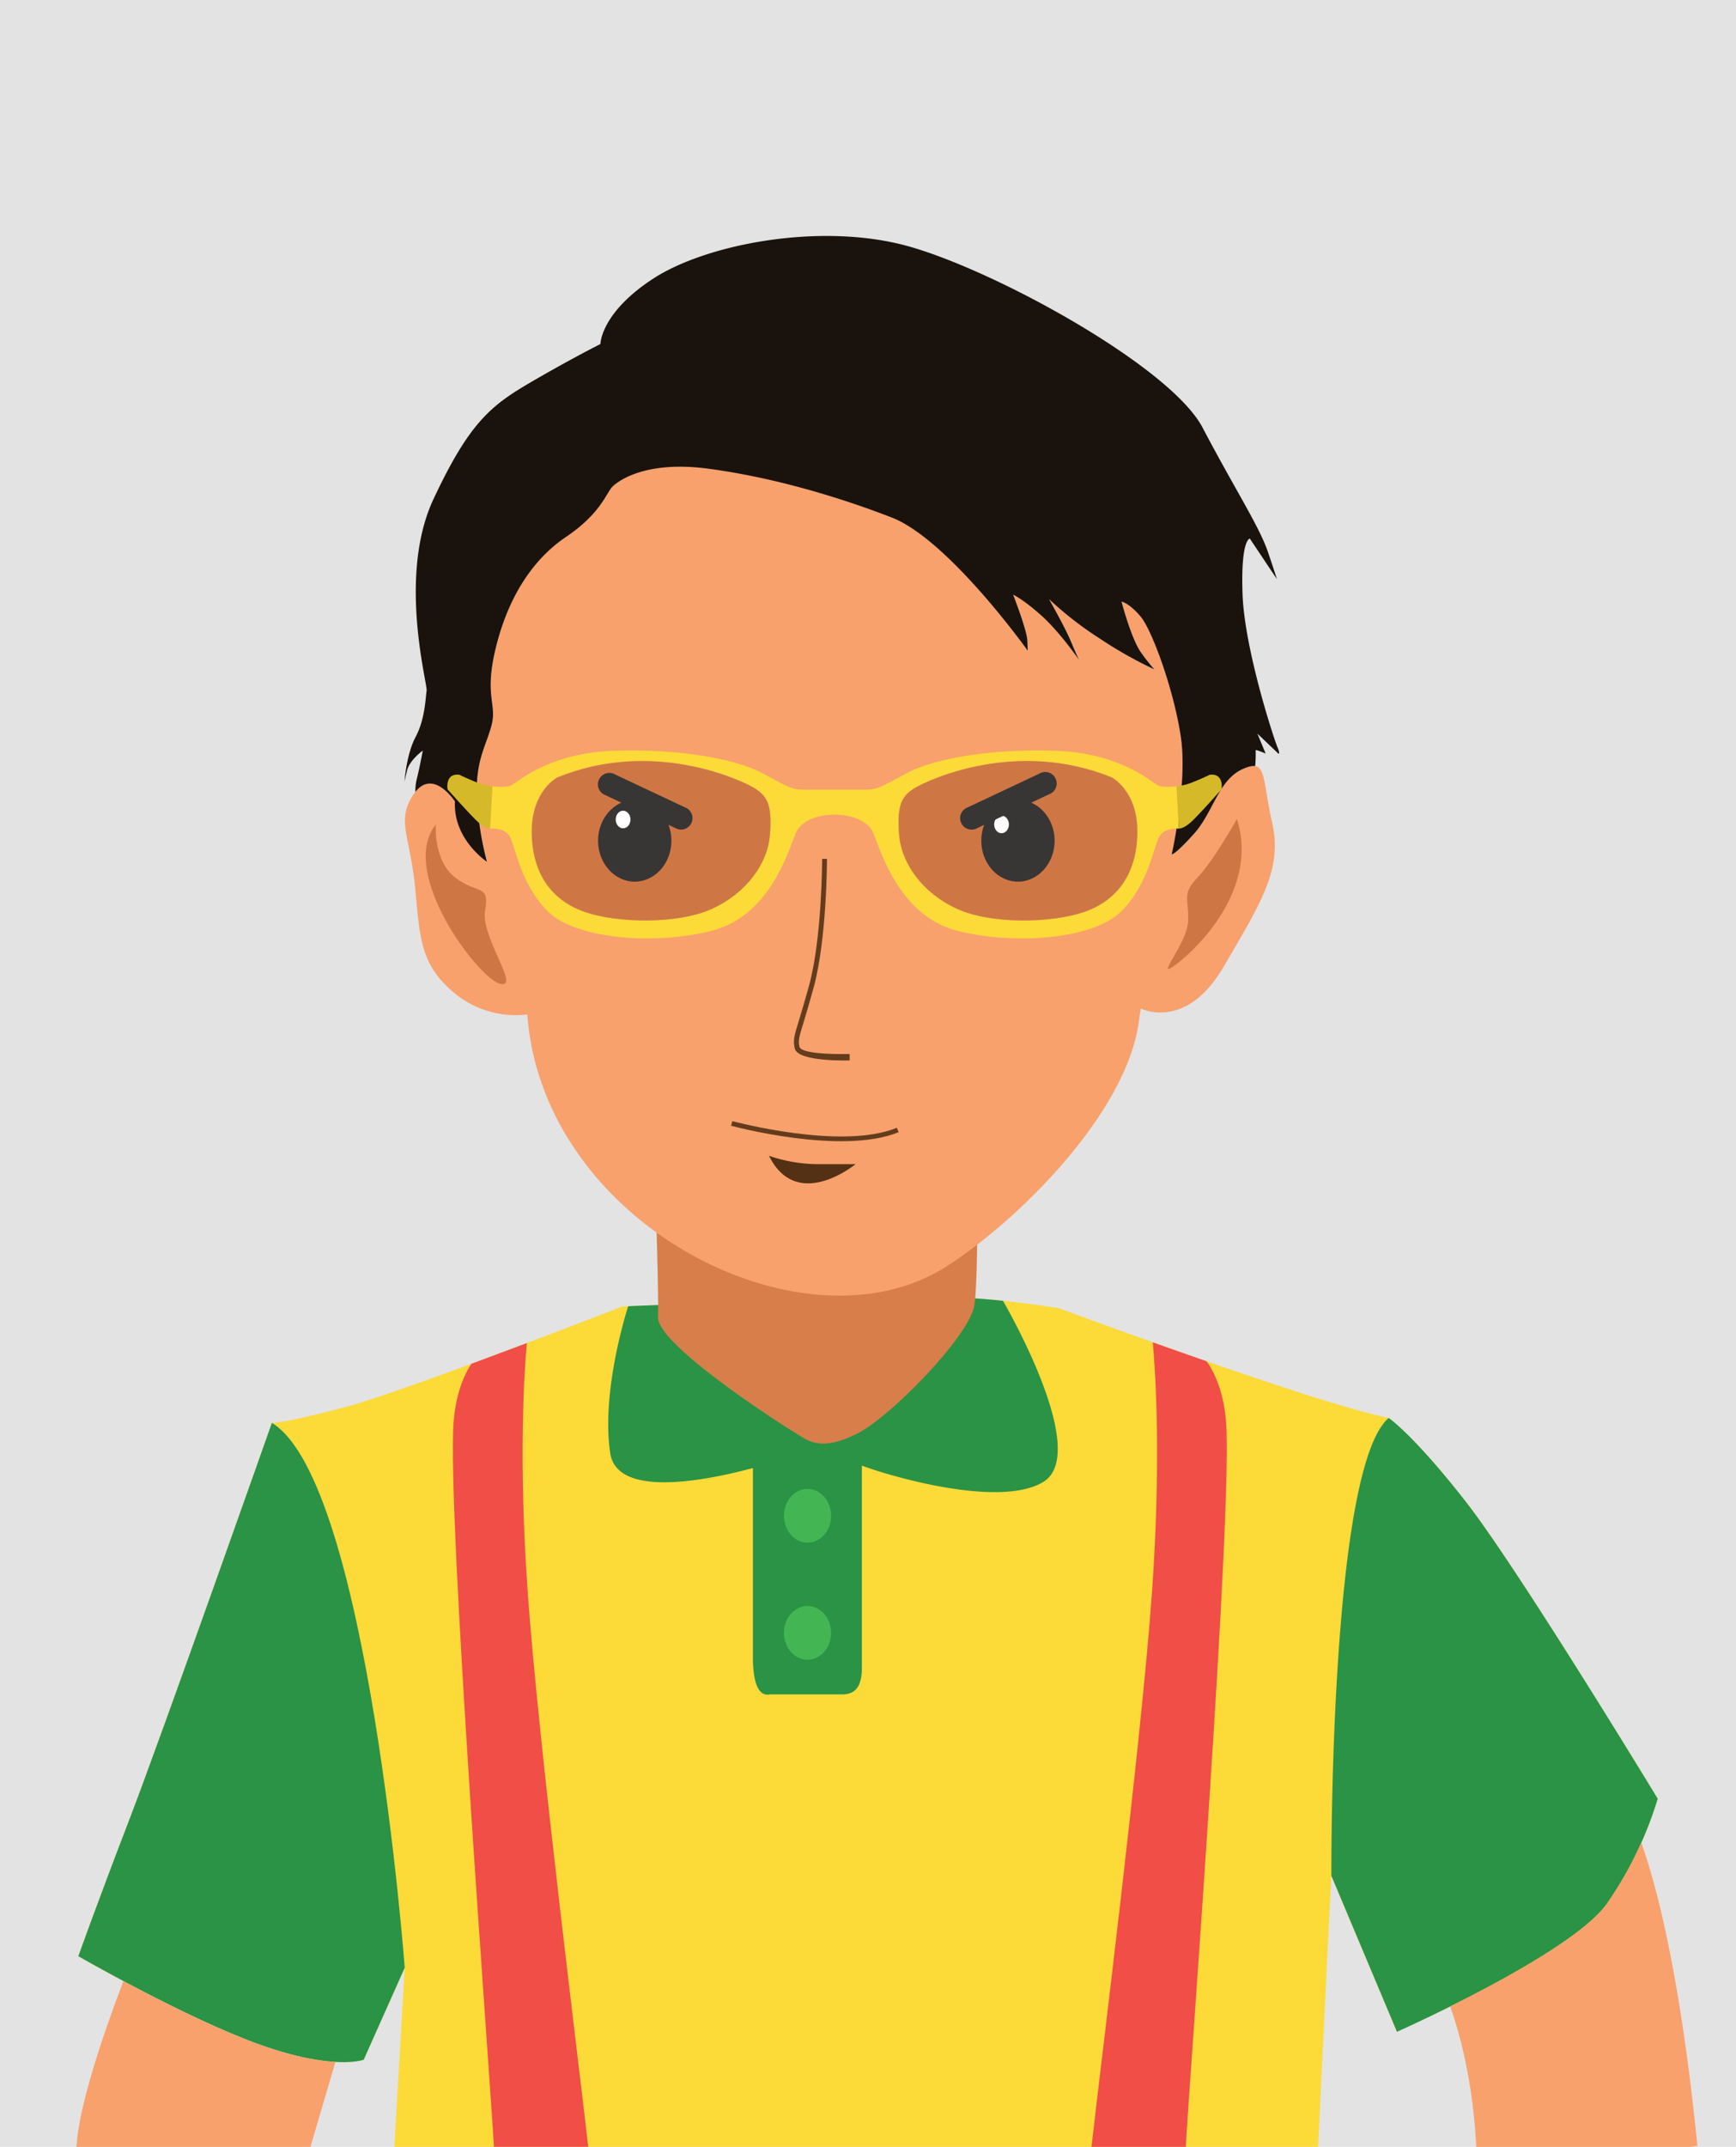 <svg id="Layer_1" data-name="Layer 1" xmlns="http://www.w3.org/2000/svg" viewBox="0 0 757.33 936"><defs><style>.cls-1{fill:#e3e3e3;}.cls-2{fill:#fcda38;}.cls-10,.cls-11,.cls-12,.cls-13,.cls-14,.cls-2,.cls-3,.cls-4,.cls-5,.cls-6,.cls-8,.cls-9{fill-rule:evenodd;}.cls-3{fill:#f04e47;}.cls-4{fill:#2a9345;}.cls-5{fill:#d77e4b;}.cls-6{fill:#f8a16c;}.cls-7{fill:#43b653;}.cls-8{fill:#1a130d;}.cls-9{fill:#cf7744;}.cls-10{fill:#d6b929;}.cls-11{fill:#633c1d;}.cls-12{fill:#383535;}.cls-13{fill:#fff;}.cls-14{fill:#543015;}</style></defs><rect class="cls-1" width="757.33" height="936"/><path class="cls-2" d="M271.53,569.59s-93.55,36.46-120,43.62-32.91,7.15-32.91,7.15S70.67,756.29,56.36,793.5s-22.18,59.38-22.18,59.38,47.22,27.18,79.42,38.63S158.67,898,158.67,898l17.89-40.06L172.05,936H575l5.76-118.18,28.61,68S685.23,852.16,701,830a162.93,162.93,0,0,0,22.18-45.78S662.34,684,639.44,654.7s-33.62-36.49-33.62-36.49c-26.44-5.38-99.81-31.64-143.88-47.83,0,0-28.53-5-56.66-5S271.53,569.59,271.53,569.59Z" transform="translate(0 0)"/><path class="cls-3" d="M476.17,936h41.12c1.66-30,20.58-278.17,17.59-316-.94-11.89-4.27-20.4-8.46-26.48-7.87-2.74-15.78-5.53-23.52-8.29,1.32,14.68,3.64,52.31-.33,108.73C497.89,760.25,479.85,902.72,476.17,936Z" transform="translate(0 0)"/><path class="cls-3" d="M229.83,585.56c-7.76,2.93-16,6-24.22,9.05-3.85,6-6.84,14.19-7.72,25.37-3,37.85,15.92,286,17.59,316H256.6c-3.69-33.28-21.73-175.75-26.4-242.06C226.26,638,228.51,600.47,229.83,585.56Z" transform="translate(0 0)"/><path class="cls-4" d="M437.54,567.13a322.94,322.94,0,0,0-32.26-1.8c-25.54,0-115,3.51-131.22,4.16,0,0-12,36.47-7.85,64.07,2.9,19.27,40.07,12.4,62.25,6.49v84.09c.34,10.91,2.92,15.48,7.42,14.59h31.78c4.83-.1,8.36-2.6,8.33-11.73v-88c16.47,6,61.44,18.16,79.28,7C476.11,633,437.54,567.13,437.54,567.13Z" transform="translate(0 0)"/><path class="cls-5" d="M285.48,505.52c.85,26,1.89,60.74,1.57,68.67-.52,13,62.5,52.6,65.11,53.64s8.33,4.17,22.39-3.12S423,582.52,425.07,569c1.34-8.66,1.39-37.35,1.26-56.9a151.47,151.47,0,0,1-13.27,9.77c-14.06,9-45.05,19.59-86.57,1.91C310.24,516.85,296.74,511.13,285.48,505.52Z" transform="translate(0 0)"/><path class="cls-4" d="M176.56,857.89s-15.94-212.17-57.95-237.53c0,0-47.94,135.93-62.25,173.14s-22.18,59.38-22.18,59.38,47.22,27.18,79.42,38.63S158.67,898,158.67,898Z" transform="translate(0 0)"/><path class="cls-4" d="M605.82,618.21c-26,22.18-25,199.61-25,199.61l28.61,68S685.23,852.16,701,830a162.93,162.93,0,0,0,22.18-45.78S662.34,684,639.44,654.7,605.82,618.21,605.82,618.21Z" transform="translate(0 0)"/><path class="cls-6" d="M632.6,874.78S642.29,899.33,644,936h94.24c1.25-.39,2-.49,2.29-.23-.82-6.3-7.62-84.8-24.53-132.45A156.93,156.93,0,0,1,701,830C690.9,844.17,656.27,863,632.6,874.78Z" transform="translate(0 0)"/><path class="cls-6" d="M135.42,936s5.67-19.13,10.91-37c-7.26-.4-18-2.19-32.73-7.44-18.95-6.73-43.11-18.93-59.78-27.82C44.59,888,34.44,918.15,33.34,936Z" transform="translate(0 0)"/><ellipse class="cls-7" cx="352.28" cy="660.86" rx="10.29" ry="11.72"/><ellipse class="cls-7" cx="352.28" cy="711.9" rx="10.29" ry="11.72"/><path class="cls-6" d="M198.47,349.35s-9.72-15-17.79-3.42-1.87,18,.36,40.61,2.17,33.72,17,46.26a42.07,42.07,0,0,0,32,9.5C236.67,534,351,592,413.06,552.05c32.22-20.75,77.87-66.81,83.62-105.74.93-6.23,1-6.61,1-6.61s19.59,10.05,36.08-18.13,25.8-42.71,21.22-62.87-2.19-28.16-12.84-23.38-12.72,18.8-21.28,28.28-9.67,8.9-9.67,8.9,6.94-30.78,4-51.1-12.57-46.79-17.66-52.72-8.21-6.38-8.21-6.38,4.32,16.55,8.63,22.35a82.71,82.71,0,0,0,5.7,7.21,180.21,180.21,0,0,1-23.86-13.47,152.21,152.21,0,0,1-22.12-17.19s7,12.17,9.6,18.52,3.57,8.08,3.57,8.08-8.51-12.39-16.59-19.55-12.2-9-12.2-9,6.05,15.61,6.19,20l.15,4.4s-34.59-48.46-59.42-58.09-53-17.78-79.95-21.36-38.91,5-41.7,7.76-4.9,11.6-20.36,22-25.56,27.63-30.61,48.36.39,24.31-1.71,33.15-7,15.27-6.55,30.84a134.28,134.28,0,0,0,4.42,29.29S197.61,365.92,198.47,349.35Z" transform="translate(0 0)"/><path class="cls-8" d="M497.49,268.68c5.09,5.93,14.69,32.4,17.66,52.72s-4,51.1-4,51.1,1.11.57,9.67-8.9,10.63-23.49,21.28-28.28c2.41-1.08,4.15-1.51,5.46-1.29a56.47,56.47,0,0,0,.22-6.91c-.13-.52,4.36,1.43,4.36,1.43l-3.59-8.68,9.15,8.71s1,.45-.46-2.95S542.89,283,542.06,259s3.18-24.18,3.18-24.18L557,252.42s0-.39-3.84-11.7-14.28-27.17-28.56-54.33-94.5-70.83-131.73-79.91-85.12.14-108,15.06S261.93,150,261.93,150s-12.88,6.45-30.29,16.6-26.84,17.51-42.53,51-2.55,80.54-3,83.46-.64,12.43-4.77,20.17-4.88,19.56-4.88,19.56,0-.19,1.11-4.81,6.86-8.73,6.86-8.73-1.17,6.59-2.65,12.54a21.26,21.26,0,0,0-.57,5.47c7.95-10.15,17.25,4.15,17.25,4.15-.86,16.57,14,26.33,14,26.33a134.28,134.28,0,0,1-4.42-29.29c-.48-15.57,4.44-22,6.55-30.84s-3.34-12.42,1.71-33.15,15.15-37.92,30.61-48.36,17.56-19.28,20.36-22,14.8-11.34,41.7-7.76S364.11,216,388.93,225.6s59.42,58.09,59.42,58.09l-.15-4.4c-.14-4.39-6.19-20-6.19-20s4.11,1.8,12.2,9S470.8,287.8,470.8,287.8s-.93-1.73-3.57-8.08-9.6-18.52-9.6-18.52a152.21,152.21,0,0,0,22.12,17.19,180.21,180.21,0,0,0,23.86,13.47,82.71,82.71,0,0,1-5.7-7.21c-4.31-5.8-8.63-22.35-8.63-22.35S492.4,262.76,497.49,268.68Z" transform="translate(0 0)"/><path class="cls-9" d="M190.11,359.51s-1.14,15.74,8.51,23.13,15.12,2.64,13,14.25,16,34.57,6.41,32S173.54,380.13,190.11,359.51Z" transform="translate(0 0)"/><path class="cls-9" d="M539.6,357.08s-10.27,18.37-17.32,25.68-3.38,9.44-4,19.28-15.88,26.69-4.65,18S548.86,385.89,539.6,357.08Z" transform="translate(0 0)"/><path class="cls-10" d="M200.33,337.77s7.83,3.75,10.93,4.4a28.93,28.93,0,0,0,3.59.66l-1,18.43s-2,.16-5.38-2.93-13.22-14.2-13.22-14.2S194,337.12,200.33,337.77Z" transform="translate(0 0)"/><path class="cls-2" d="M222.84,342.5c-2.44,1-8,.33-8,.33l-1,18.43s6.36-.65,8.65,3.59,4.89,21.54,17,32.95,45,14.36,70.48,8.16,33.61-33.93,37.19-42.74c4.39-10.76,29.44-10.76,33.82,0,3.59,8.81,11.75,36.54,37.2,42.74s58.4,3.27,70.48-8.16,14.68-28.71,17-32.95,8.65-3.59,8.65-3.59l-1-18.43s-5.55.65-8-.33-15.83-14.2-44.87-15.17-53.51,3.59-64.93,9.79-12.72,7.18-18.6,7.18H351.23c-5.87,0-7.17-1-18.59-7.18s-35.9-10.77-64.93-9.79-42.42,14.19-44.87,15.17Zm262.06-3.59s11.42,5.71,11.26,24-9,29.86-23.33,34.75-40.63,5.38-55.47-1.47-24.15-19.57-25.12-32.3,1-16.8,7-20.39,44.21-21.37,85.65-4.57Zm-241.67,0c41.44-16.8,79.61,1,85.65,4.57s8,7.66,7,20.39-10.28,25.45-25.12,32.3-41.11,6.36-55.47,1.47S232.13,381.17,232,362.89,243.23,338.91,243.23,338.91Z" transform="translate(0 0)"/><path class="cls-10" d="M527.8,337.77s-7.83,3.75-10.93,4.4a28.93,28.93,0,0,1-3.59.66l1,18.43s2,.16,5.38-2.93,13.22-14.2,13.22-14.2S534.16,337.12,527.8,337.77Z" transform="translate(0 0)"/><path class="cls-11" d="M319.48,488.8c.14,0,47.54,12.89,71.76,2.89l.79,1.92c-24.88,10.27-73-2.76-73.1-2.8Z" transform="translate(0 0)"/><path class="cls-11" d="M360.77,374.47c0,.1,0,34.7-5.79,56-2,7.26-3.47,12.17-4.53,15.65-1.87,6.11-2.28,7.45-1.7,10.2.82,3.85,21.84,3.2,21.9,3.2l0,2.81c-.07,0-22.67.75-23.94-5.24-.78-3.68-.32-5.18,1.77-12,1-3.4,2.51-8.21,4.51-15.55,5.66-20.86,5.66-55,5.66-55.07Z" transform="translate(0 0)"/><path class="cls-9" d="M310.77,396.17c14.84-6.85,24.14-19.57,25.12-32.3s-1-16.8-7-20.39-44.21-21.37-85.65-4.57c0,0-11.42,5.71-11.26,24s9,29.86,23.33,34.75S295.92,403,310.77,396.17Z" transform="translate(0 0)"/><path class="cls-9" d="M392.24,363.87c1,12.73,10.27,25.45,25.12,32.3s41.11,6.37,55.47,1.47,23.16-16.47,23.33-34.75-11.26-24-11.26-24c-41.44-16.8-79.61,1-85.65,4.57S391.26,351.14,392.24,363.87Z" transform="translate(0 0)"/><path class="cls-12" d="M444.08,384.39c8.8,0,16-8,16-17.83s-7.19-17.84-16-17.84-16,8-16,17.84S435.27,384.39,444.08,384.39Z" transform="translate(0 0)"/><path class="cls-13" d="M436.93,363.28c1.77,0,3.21-1.72,3.21-3.83s-1.44-3.83-3.21-3.83-3.22,1.72-3.22,3.83S435.15,363.28,436.93,363.28Z" transform="translate(0 0)"/><path class="cls-12" d="M426.42,361a5,5,0,1,1-4.25-9l31.25-14.71a5,5,0,1,1,4.25,9Z" transform="translate(0 0)"/><path class="cls-12" d="M276.9,384.39c8.81,0,16-8,16-17.83s-7.18-17.84-16-17.84-16,8-16,17.84S268.09,384.39,276.9,384.39Z" transform="translate(0 0)"/><path class="cls-13" d="M271.82,361.13c1.77,0,3.22-1.73,3.22-3.84s-1.45-3.83-3.22-3.83-3.22,1.72-3.22,3.83S270.05,361.13,271.82,361.13Z" transform="translate(0 0)"/><path class="cls-12" d="M294.55,361a5,5,0,1,0,4.26-9l-31.25-14.71a5,5,0,0,0-4.26,9Z" transform="translate(0 0)"/><path class="cls-14" d="M335.47,503.9a65.8,65.8,0,0,0,20.83,3.65h16.93S347.71,528.64,335.47,503.9Z" transform="translate(0 0)"/></svg>